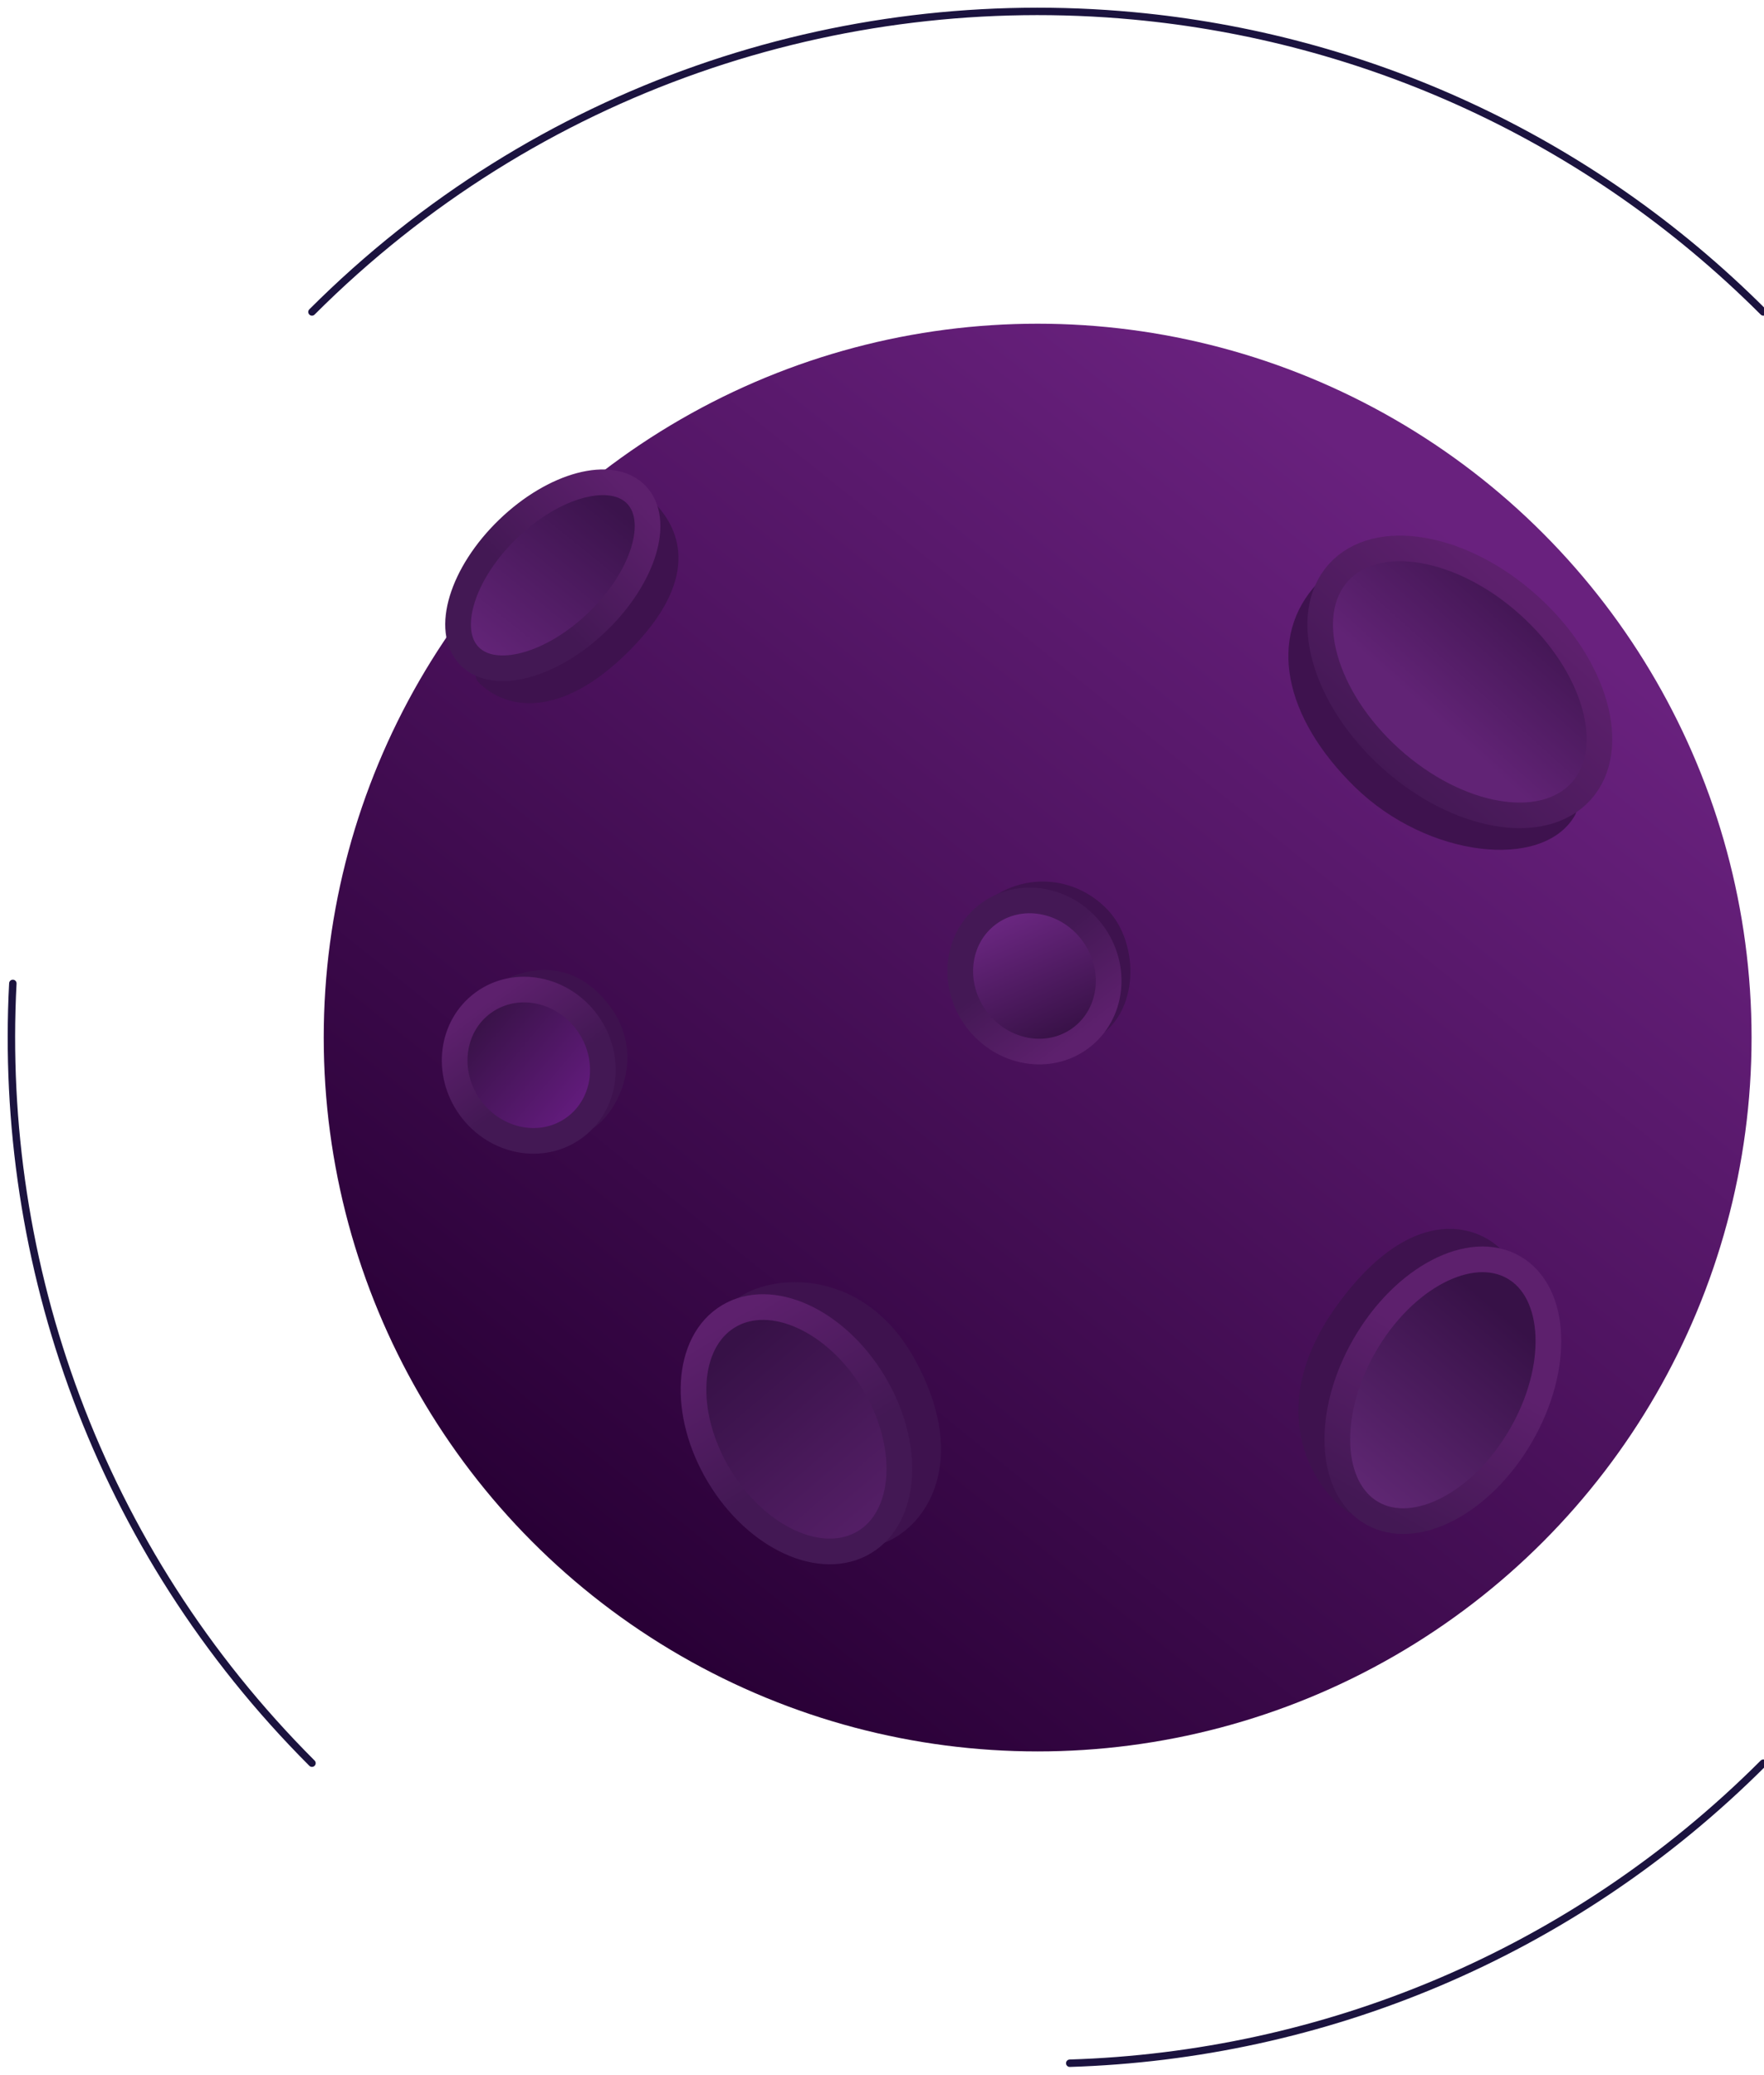 <svg xmlns="http://www.w3.org/2000/svg" width="119" height="140" viewBox="0 0 119 140">
    <defs>
        <linearGradient id="a" x1="28.887%" x2="87.775%" y1="95.543%" y2="22.213%">
            <stop offset="0%" stop-color="#290036"/>
            <stop offset="100%" stop-color="#69217E"/>
        </linearGradient>
        <linearGradient id="c" x1="50%" x2="50%" y1="-24.662%" y2="71.056%">
            <stop offset="0%" stop-color="#371147"/>
            <stop offset="100%" stop-color="#612375"/>
        </linearGradient>
        <linearGradient id="b" x1="50%" x2="50%" y1="0%" y2="111.024%">
            <stop offset="0%" stop-color="#5D206D"/>
            <stop offset="100%" stop-color="#431854"/>
        </linearGradient>
        <linearGradient id="e" x1="16.439%" y1="40.525%" y2="50%">
            <stop offset="0%" stop-color="#371147"/>
            <stop offset="100%" stop-color="#612875"/>
        </linearGradient>
        <linearGradient id="d" x1="36.987%" x2="99.142%" y1="50%" y2="50%">
            <stop offset="0%" stop-color="#5D206D"/>
            <stop offset="100%" stop-color="#431854"/>
        </linearGradient>
        <linearGradient id="g" x1="88.982%" x2="0%" y1="29.368%" y2="50%">
            <stop offset="0%" stop-color="#391248"/>
            <stop offset="100%" stop-color="#651C80"/>
        </linearGradient>
        <linearGradient id="f" x1="36.987%" x2="99.142%" y1="50%" y2="50%">
            <stop offset="0%" stop-color="#431854"/>
            <stop offset="100%" stop-color="#5D206D"/>
        </linearGradient>
        <linearGradient id="i" x1="88.982%" x2="0%" y1="29.368%" y2="50%">
            <stop offset="0%" stop-color="#381147"/>
            <stop offset="100%" stop-color="#6E2885"/>
        </linearGradient>
        <linearGradient id="h" x1="36.987%" x2="99.142%" y1="50%" y2="50%">
            <stop offset="0%" stop-color="#441855"/>
            <stop offset="100%" stop-color="#5D206D"/>
        </linearGradient>
        <linearGradient id="k" x1="88.982%" x2="1.062%" y1="39.732%" y2="49.877%">
            <stop offset="0%" stop-color="#371147"/>
            <stop offset="100%" stop-color="#551F67"/>
        </linearGradient>
        <linearGradient id="j" x1="36.987%" x2="98.75%" y1="50%" y2="50%">
            <stop offset="0%" stop-color="#431854"/>
            <stop offset="100%" stop-color="#5D206D"/>
        </linearGradient>
        <linearGradient id="m" x1="88.982%" x2="0%" y1="43.935%" y2="50%">
            <stop offset="0%" stop-color="#3B134C"/>
            <stop offset="100%" stop-color="#65257A"/>
        </linearGradient>
        <linearGradient id="l" x1="36.987%" x2="99.142%" y1="50%" y2="50%">
            <stop offset="0%" stop-color="#431854"/>
            <stop offset="100%" stop-color="#5D206D"/>
        </linearGradient>
    </defs>
    <g fill="none" fill-rule="evenodd" transform="translate(-28 -28)">
        <circle cx="98" cy="98" r="48.161" fill="url(#a)"/>
        <path stroke="#1B133F" stroke-linecap="round" stroke-width=".501" d="M146.954 49.046c-11.87-11.869-26.977-18.528-42.48-19.975-19.808-1.85-40.26 4.809-55.428 19.975m-20.18 45.3c-.995 18.914 5.732 38.16 20.18 52.608m51.119 20.243c16.989-.528 33.821-7.276 46.789-20.243"/>
        <path fill="#3E124E" d="M119.44 81.133c4.864 4.728 12.59 5.597 14.77 1.936 2.181-3.66-13.913-19.338-17.32-15.733-3.407 3.606-2.313 9.07 2.55 13.797zM118.347 115.858c-5.211 7.022-1.885 12.461.62 14.17 2.507 1.71 11.658-16.244 10.335-17.682-1.323-1.437-5.743-3.51-10.955 3.512zM102.741 89.402c-2.131-2.265-5.482-2.549-7.92-.768-2.437 1.78 4.284 11.051 7.168 9.366 2.884-1.685 2.884-6.334.752-8.598zM89.665 119.626c-3.571-6.4-10.226-5.802-12.46-3.59-2.234 2.214-.436 5.512 2.245 9.998s5.6 7.332 8.539 5.909 5.247-5.918 1.676-12.317zM70.48 71.875c4.686-4.726 3.506-8.036 1.709-9.906-1.797-1.87-13.726 10.165-11.929 12.036 1.797 1.87 5.536 2.597 10.22-2.13z"/>
        <ellipse cx="126.479" cy="74.005" fill="url(#c)" stroke="url(#b)" stroke-width="1.727" rx="11.018" ry="6.956" transform="rotate(42 126.48 74.005)"/>
        <ellipse cx="125.336" cy="121.794" fill="url(#e)" stroke="url(#d)" stroke-width="1.732" rx="9.57" ry="6.088" transform="rotate(120 125.336 121.794)"/>
        <path fill="#3E124E" d="M68.885 95.55c-2.743-3.268-6.16-2.089-7.953-.786-1.793 1.303 5.39 10.59 7.182 9.287 1.794-1.303 3.515-5.232.771-8.5z"/>
        <ellipse cx="63.671" cy="99.866" fill="url(#g)" stroke="url(#f)" stroke-width="1.732" rx="5.218" ry="4.88" transform="rotate(-126 63.671 99.866)"/>
        <ellipse cx="97.785" cy="93.846" fill="url(#i)" stroke="url(#h)" stroke-width="1.732" rx="5.218" ry="4.88" transform="scale(1 -1) rotate(-53 -90.442 0)"/>
        <ellipse cx="81.727" cy="124.426" fill="url(#k)" stroke="url(#j)" stroke-width="1.732" rx="8.893" ry="6.088" transform="rotate(-121 81.727 124.426)"/>
        <ellipse cx="65.293" cy="66.813" fill="url(#m)" stroke="url(#l)" stroke-width="1.732" rx="7.829" ry="4.348" transform="rotate(-44 65.293 66.813)"/>
    </g>
</svg>
